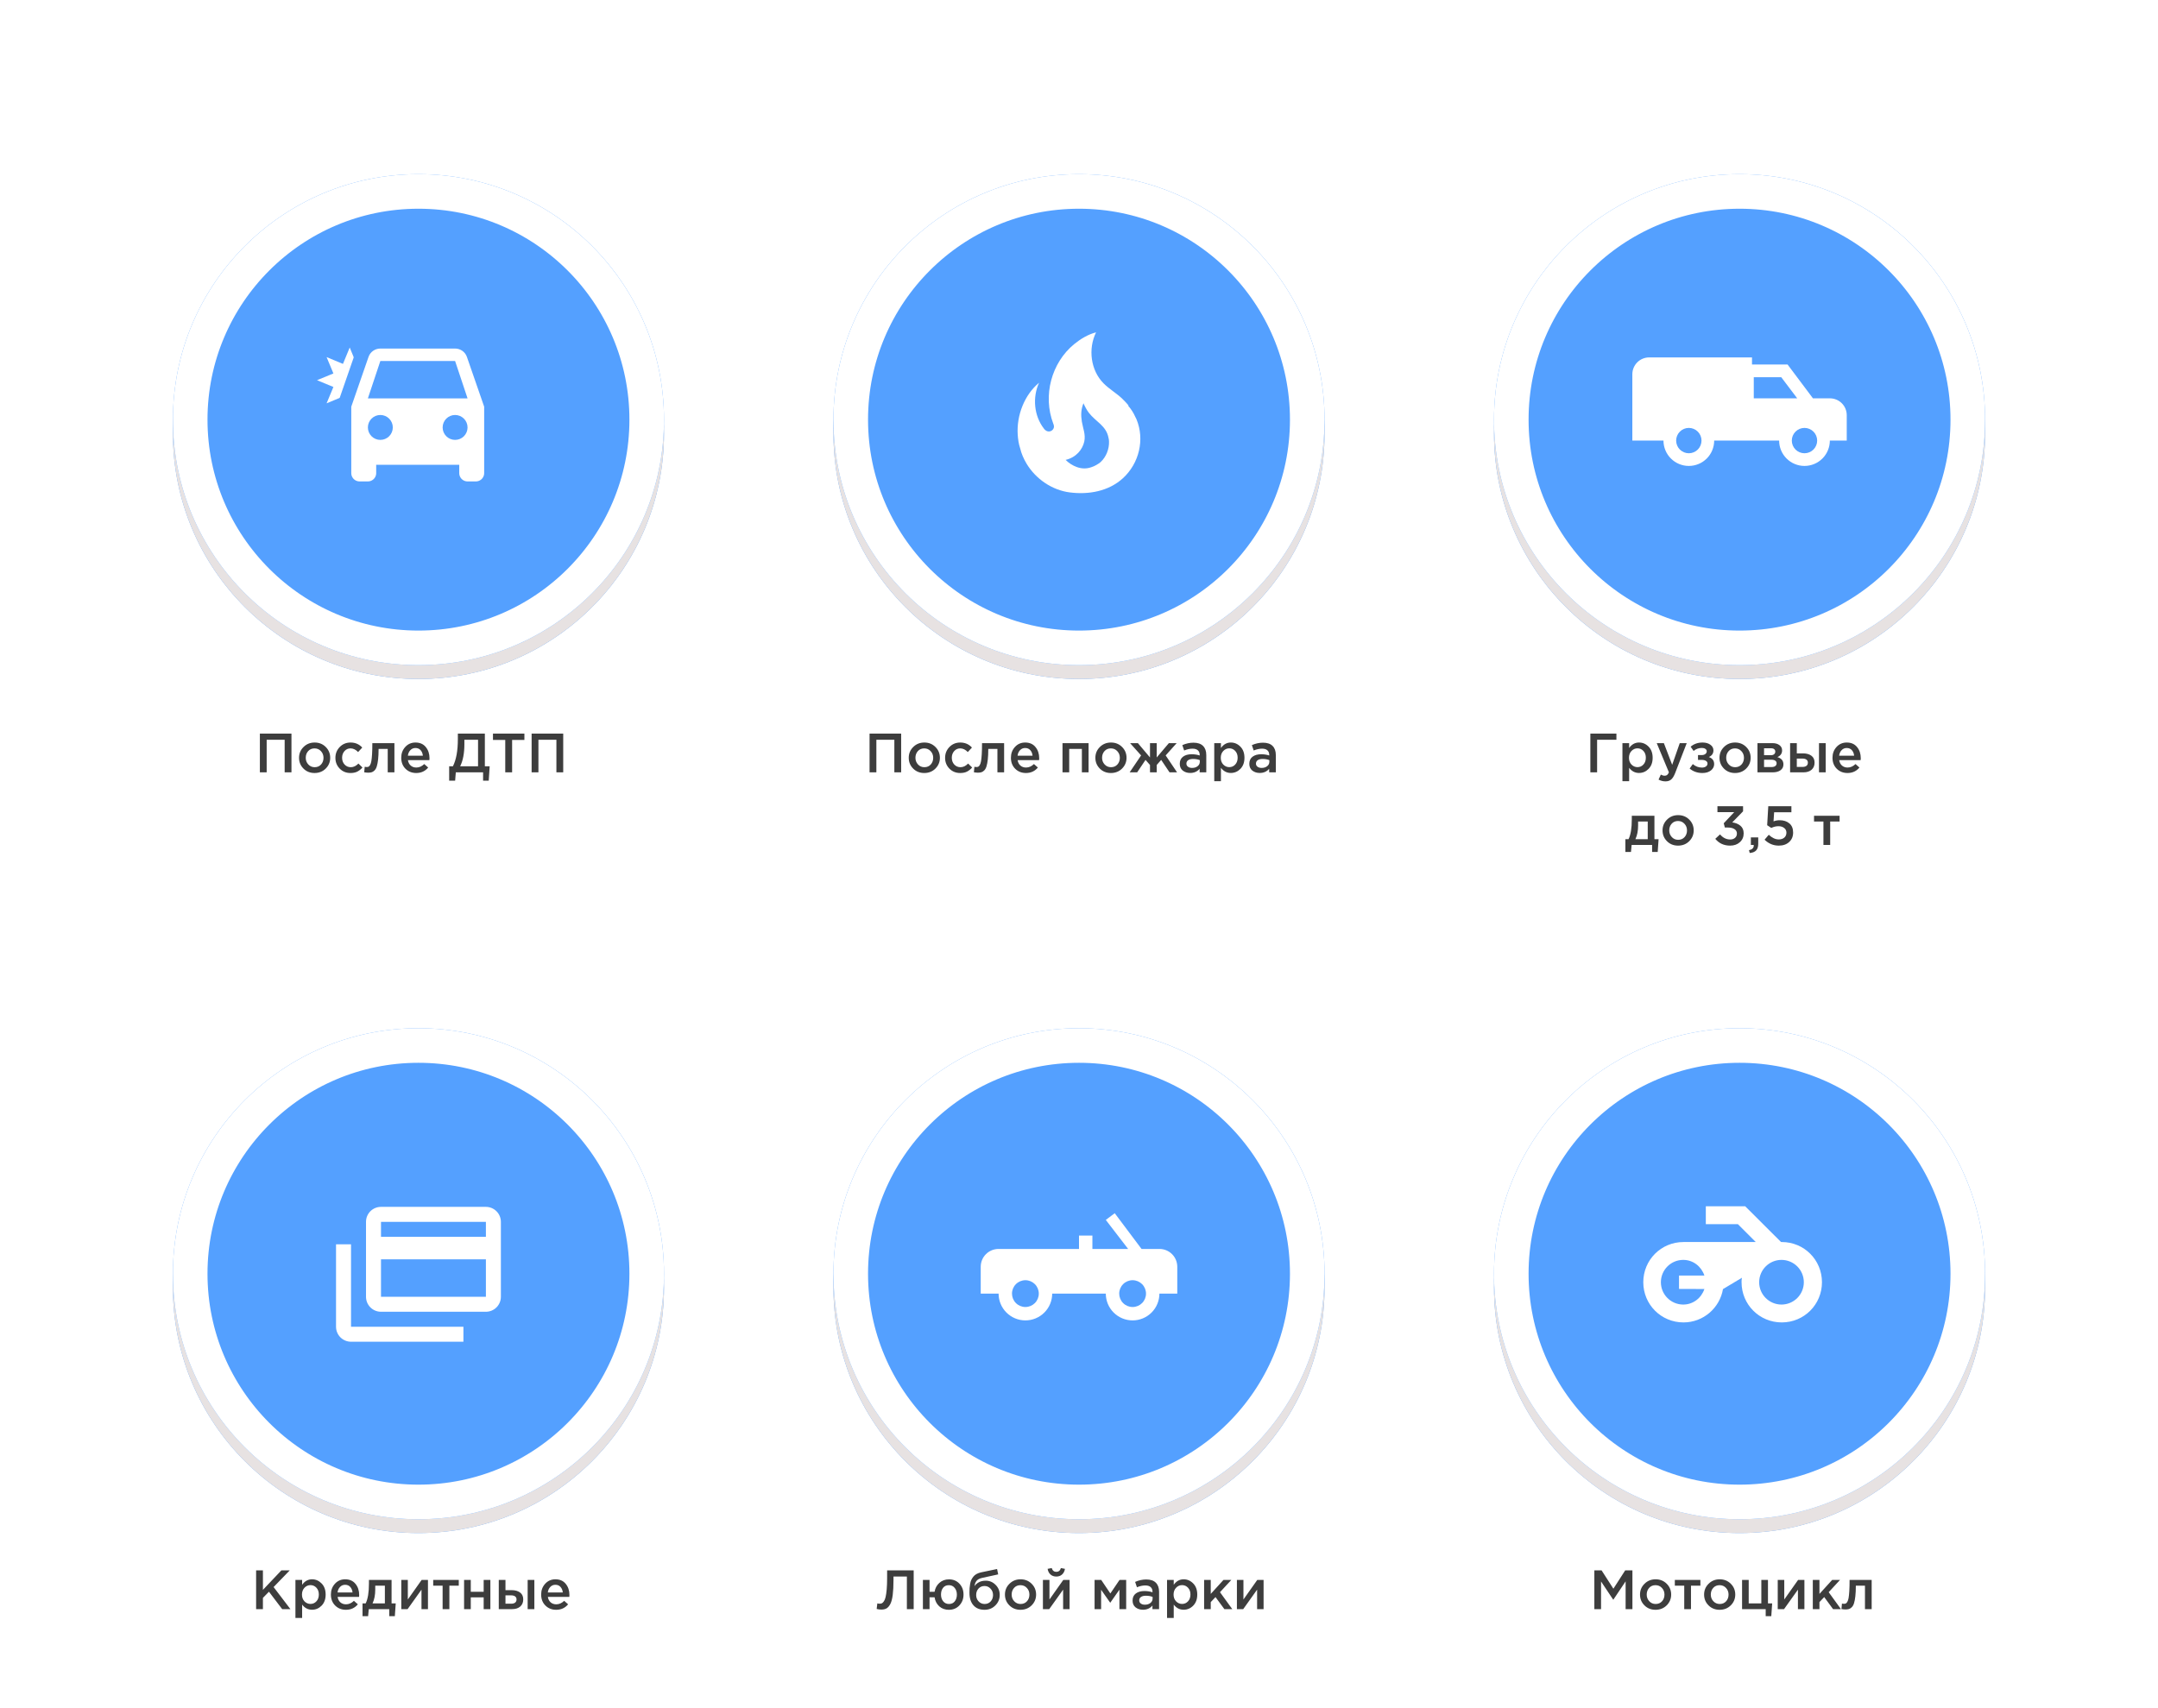 <svg width="624" height="494" viewBox="0 0 624 494" fill="none" xmlns="http://www.w3.org/2000/svg">
<path d="M75.143 223.364V212.164H84.279V223.364H82.311V213.94H77.111V223.364H75.143ZM90.951 223.556C89.671 223.556 88.604 223.13 87.751 222.276C86.897 221.423 86.471 220.383 86.471 219.156C86.471 217.93 86.903 216.89 87.767 216.036C88.631 215.172 89.703 214.74 90.983 214.74C92.263 214.74 93.329 215.167 94.183 216.02C95.047 216.874 95.479 217.919 95.479 219.156C95.479 220.372 95.047 221.412 94.183 222.276C93.319 223.13 92.241 223.556 90.951 223.556ZM90.983 221.876C91.751 221.876 92.369 221.615 92.839 221.092C93.308 220.57 93.543 219.924 93.543 219.156C93.543 218.399 93.297 217.759 92.807 217.236C92.316 216.703 91.697 216.436 90.951 216.436C90.193 216.436 89.58 216.698 89.111 217.22C88.641 217.743 88.407 218.388 88.407 219.156C88.407 219.903 88.652 220.543 89.143 221.076C89.633 221.61 90.247 221.876 90.983 221.876ZM101.354 223.556C100.106 223.556 99.066 223.135 98.234 222.292C97.402 221.439 96.986 220.404 96.986 219.188V219.156C96.986 217.94 97.402 216.9 98.234 216.036C99.077 215.172 100.122 214.74 101.37 214.74C102.736 214.74 103.861 215.226 104.746 216.196L103.546 217.492C102.874 216.788 102.144 216.436 101.354 216.436C100.661 216.436 100.08 216.698 99.61 217.22C99.152 217.743 98.922 218.378 98.922 219.124V219.156C98.922 219.924 99.157 220.57 99.626 221.092C100.106 221.615 100.714 221.876 101.45 221.876C102.229 221.876 102.96 221.524 103.642 220.82L104.81 221.972C104.352 222.484 103.85 222.879 103.306 223.156C102.773 223.423 102.122 223.556 101.354 223.556ZM106.449 223.46C106.14 223.46 105.761 223.423 105.313 223.348L105.457 221.764C105.628 221.807 105.814 221.828 106.017 221.828C106.241 221.828 106.422 221.796 106.561 221.732C106.71 221.668 106.86 221.508 107.009 221.252C107.169 220.986 107.292 220.612 107.377 220.132C107.462 219.652 107.532 218.98 107.585 218.116C107.638 217.242 107.665 216.175 107.665 214.916H114.049V223.364H112.113V216.58H109.473C109.473 217.786 109.425 218.81 109.329 219.652C109.233 220.495 109.105 221.162 108.945 221.652C108.796 222.143 108.582 222.527 108.305 222.804C108.038 223.071 107.766 223.247 107.489 223.332C107.212 223.418 106.865 223.46 106.449 223.46ZM120.354 223.556C119.116 223.556 118.082 223.146 117.25 222.324C116.428 221.503 116.018 220.442 116.018 219.14C116.018 217.914 116.407 216.874 117.186 216.02C117.964 215.167 118.951 214.74 120.146 214.74C121.426 214.74 122.418 215.178 123.122 216.052C123.836 216.916 124.194 217.994 124.194 219.284C124.194 219.519 124.183 219.7 124.162 219.828H117.954C118.06 220.5 118.332 221.028 118.77 221.412C119.207 221.786 119.746 221.972 120.386 221.972C121.218 221.972 121.98 221.636 122.674 220.964L123.81 221.972C122.935 223.028 121.783 223.556 120.354 223.556ZM117.938 218.548H122.274C122.21 217.898 121.991 217.364 121.618 216.948C121.244 216.532 120.748 216.324 120.13 216.324C119.543 216.324 119.052 216.532 118.658 216.948C118.263 217.354 118.023 217.887 117.938 218.548ZM129.879 225.764V221.604H130.967C131.916 219.727 132.391 217.108 132.391 213.748V212.164H140.199V221.604H141.591L141.319 225.764H139.687V223.364H131.799L131.607 225.764H129.879ZM133.063 221.604H138.231V213.94H134.279V215.22C134.279 217.834 133.873 219.962 133.063 221.604ZM146.098 223.364V213.988H142.546V212.164H151.634V213.988H148.082V223.364H146.098ZM153.721 223.364V212.164H162.857V223.364H160.889V213.94H155.689V223.364H153.721Z" fill="#3D3D3D"/>
<path d="M251.44 223.364V212.164H260.576V223.364H258.608V213.94H253.408V223.364H251.44ZM267.248 223.556C265.968 223.556 264.901 223.13 264.048 222.276C263.194 221.423 262.768 220.383 262.768 219.156C262.768 217.93 263.2 216.89 264.064 216.036C264.928 215.172 266 214.74 267.28 214.74C268.56 214.74 269.626 215.167 270.48 216.02C271.344 216.874 271.776 217.919 271.776 219.156C271.776 220.372 271.344 221.412 270.48 222.276C269.616 223.13 268.538 223.556 267.248 223.556ZM267.28 221.876C268.048 221.876 268.666 221.615 269.136 221.092C269.605 220.57 269.84 219.924 269.84 219.156C269.84 218.399 269.594 217.759 269.104 217.236C268.613 216.703 267.994 216.436 267.248 216.436C266.49 216.436 265.877 216.698 265.408 217.22C264.938 217.743 264.704 218.388 264.704 219.156C264.704 219.903 264.949 220.543 265.44 221.076C265.93 221.61 266.544 221.876 267.28 221.876ZM277.651 223.556C276.403 223.556 275.363 223.135 274.531 222.292C273.699 221.439 273.283 220.404 273.283 219.188V219.156C273.283 217.94 273.699 216.9 274.531 216.036C275.374 215.172 276.419 214.74 277.667 214.74C279.033 214.74 280.158 215.226 281.043 216.196L279.843 217.492C279.171 216.788 278.441 216.436 277.651 216.436C276.958 216.436 276.377 216.698 275.907 217.22C275.449 217.743 275.219 218.378 275.219 219.124V219.156C275.219 219.924 275.454 220.57 275.923 221.092C276.403 221.615 277.011 221.876 277.747 221.876C278.526 221.876 279.257 221.524 279.939 220.82L281.107 221.972C280.649 222.484 280.147 222.879 279.603 223.156C279.07 223.423 278.419 223.556 277.651 223.556ZM282.746 223.46C282.436 223.46 282.058 223.423 281.61 223.348L281.754 221.764C281.924 221.807 282.111 221.828 282.314 221.828C282.538 221.828 282.719 221.796 282.858 221.732C283.007 221.668 283.156 221.508 283.306 221.252C283.466 220.986 283.588 220.612 283.674 220.132C283.759 219.652 283.828 218.98 283.882 218.116C283.935 217.242 283.962 216.175 283.962 214.916H290.346V223.364H288.41V216.58H285.77C285.77 217.786 285.722 218.81 285.626 219.652C285.53 220.495 285.402 221.162 285.242 221.652C285.092 222.143 284.879 222.527 284.602 222.804C284.335 223.071 284.063 223.247 283.786 223.332C283.508 223.418 283.162 223.46 282.746 223.46ZM296.651 223.556C295.413 223.556 294.379 223.146 293.547 222.324C292.725 221.503 292.315 220.442 292.315 219.14C292.315 217.914 292.704 216.874 293.483 216.02C294.261 215.167 295.248 214.74 296.443 214.74C297.723 214.74 298.715 215.178 299.419 216.052C300.133 216.916 300.491 217.994 300.491 219.284C300.491 219.519 300.48 219.7 300.459 219.828H294.251C294.357 220.5 294.629 221.028 295.067 221.412C295.504 221.786 296.043 221.972 296.683 221.972C297.515 221.972 298.277 221.636 298.971 220.964L300.107 221.972C299.232 223.028 298.08 223.556 296.651 223.556ZM294.235 218.548H298.571C298.507 217.898 298.288 217.364 297.915 216.948C297.541 216.532 297.045 216.324 296.427 216.324C295.84 216.324 295.349 216.532 294.955 216.948C294.56 217.354 294.32 217.887 294.235 218.548ZM307.232 223.364V214.916H314.768V223.364H312.832V216.58H309.168V223.364H307.232ZM321.216 223.556C319.936 223.556 318.87 223.13 318.016 222.276C317.163 221.423 316.736 220.383 316.736 219.156C316.736 217.93 317.168 216.89 318.032 216.036C318.896 215.172 319.968 214.74 321.248 214.74C322.528 214.74 323.595 215.167 324.448 216.02C325.312 216.874 325.744 217.919 325.744 219.156C325.744 220.372 325.312 221.412 324.448 222.276C323.584 223.13 322.507 223.556 321.216 223.556ZM321.248 221.876C322.016 221.876 322.635 221.615 323.104 221.092C323.574 220.57 323.808 219.924 323.808 219.156C323.808 218.399 323.563 217.759 323.072 217.236C322.582 216.703 321.963 216.436 321.216 216.436C320.459 216.436 319.846 216.698 319.376 217.22C318.907 217.743 318.672 218.388 318.672 219.156C318.672 219.903 318.918 220.543 319.408 221.076C319.899 221.61 320.512 221.876 321.248 221.876ZM326.644 223.364L329.956 218.468L326.772 214.916H329.028L332.532 219.06V214.916H334.468V219.06L337.988 214.916H340.244L337.06 218.468L340.356 223.364H338.18L335.764 219.764L334.468 221.236V223.364H332.532V221.236L331.236 219.764L328.82 223.364H326.644ZM348.804 223.364H346.884V222.324C346.201 223.135 345.289 223.54 344.148 223.54C343.305 223.54 342.591 223.311 342.004 222.852C341.428 222.383 341.14 221.732 341.14 220.9C341.14 219.994 341.455 219.306 342.084 218.836C342.713 218.367 343.54 218.132 344.564 218.132C345.385 218.132 346.164 218.25 346.9 218.484V218.324C346.9 217.738 346.719 217.29 346.356 216.98C346.004 216.671 345.492 216.516 344.82 216.516C344.052 216.516 343.247 216.692 342.404 217.044L341.876 215.492C342.921 215.023 343.993 214.788 345.092 214.788C346.319 214.788 347.241 215.098 347.86 215.716C348.489 216.335 348.804 217.215 348.804 218.356V223.364ZM346.932 220.308V219.828C346.356 219.604 345.711 219.492 344.996 219.492C344.388 219.492 343.913 219.61 343.572 219.844C343.231 220.079 343.06 220.41 343.06 220.836C343.06 221.22 343.215 221.524 343.524 221.748C343.833 221.972 344.223 222.084 344.692 222.084C345.343 222.084 345.876 221.919 346.292 221.588C346.719 221.258 346.932 220.831 346.932 220.308ZM351.107 225.924V214.916H353.043V216.324C353.789 215.268 354.744 214.74 355.907 214.74C356.973 214.74 357.896 215.14 358.675 215.94C359.453 216.73 359.843 217.802 359.843 219.156C359.843 220.49 359.453 221.556 358.675 222.356C357.896 223.146 356.973 223.54 355.907 223.54C354.744 223.54 353.789 223.044 353.043 222.052V225.924H351.107ZM355.459 221.86C356.141 221.86 356.712 221.61 357.171 221.108C357.64 220.607 357.875 219.946 357.875 219.124C357.875 218.324 357.64 217.674 357.171 217.172C356.701 216.671 356.131 216.42 355.459 216.42C354.787 216.42 354.205 216.676 353.715 217.188C353.235 217.7 352.995 218.356 352.995 219.156C352.995 219.946 353.235 220.596 353.715 221.108C354.205 221.61 354.787 221.86 355.459 221.86ZM368.913 223.364H366.993V222.324C366.311 223.135 365.399 223.54 364.257 223.54C363.415 223.54 362.7 223.311 362.113 222.852C361.537 222.383 361.249 221.732 361.249 220.9C361.249 219.994 361.564 219.306 362.193 218.836C362.823 218.367 363.649 218.132 364.673 218.132C365.495 218.132 366.273 218.25 367.009 218.484V218.324C367.009 217.738 366.828 217.29 366.465 216.98C366.113 216.671 365.601 216.516 364.929 216.516C364.161 216.516 363.356 216.692 362.513 217.044L361.985 215.492C363.031 215.023 364.103 214.788 365.201 214.788C366.428 214.788 367.351 215.098 367.969 215.716C368.599 216.335 368.913 217.215 368.913 218.356V223.364ZM367.041 220.308V219.828C366.465 219.604 365.82 219.492 365.105 219.492C364.497 219.492 364.023 219.61 363.681 219.844C363.34 220.079 363.169 220.41 363.169 220.836C363.169 221.22 363.324 221.524 363.633 221.748C363.943 221.972 364.332 222.084 364.801 222.084C365.452 222.084 365.985 221.919 366.401 221.588C366.828 221.258 367.041 220.831 367.041 220.308Z" fill="#3D3D3D"/>
<path d="M459.862 223.364V212.164H467.398V213.94H461.814V223.364H459.862ZM469.138 225.924V214.916H471.074V216.324C471.821 215.268 472.775 214.74 473.938 214.74C475.005 214.74 475.927 215.14 476.706 215.94C477.485 216.73 477.874 217.802 477.874 219.156C477.874 220.49 477.485 221.556 476.706 222.356C475.927 223.146 475.005 223.54 473.938 223.54C472.775 223.54 471.821 223.044 471.074 222.052V225.924H469.138ZM473.49 221.86C474.173 221.86 474.743 221.61 475.202 221.108C475.671 220.607 475.906 219.946 475.906 219.124C475.906 218.324 475.671 217.674 475.202 217.172C474.733 216.671 474.162 216.42 473.49 216.42C472.818 216.42 472.237 216.676 471.746 217.188C471.266 217.7 471.026 218.356 471.026 219.156C471.026 219.946 471.266 220.596 471.746 221.108C472.237 221.61 472.818 221.86 473.49 221.86ZM481.585 225.972C480.881 225.972 480.214 225.802 479.585 225.46L480.241 224.02C480.635 224.234 481.014 224.34 481.377 224.34C481.654 224.34 481.883 224.266 482.065 224.116C482.246 223.978 482.417 223.727 482.577 223.364L479.057 214.916H481.121L483.521 221.188L485.713 214.916H487.729L484.369 223.604C484.027 224.468 483.649 225.076 483.233 225.428C482.817 225.791 482.267 225.972 481.585 225.972ZM492.268 223.556C490.817 223.556 489.585 223.124 488.572 222.26L489.484 220.98C490.273 221.652 491.159 221.988 492.14 221.988C492.588 221.988 492.967 221.882 493.276 221.668C493.585 221.444 493.74 221.162 493.74 220.82C493.74 220.5 493.591 220.244 493.292 220.052C492.993 219.86 492.572 219.764 492.028 219.764H490.988V218.372H492.028C492.476 218.372 492.833 218.271 493.1 218.068C493.377 217.855 493.516 217.588 493.516 217.268C493.516 216.98 493.383 216.751 493.116 216.58C492.86 216.399 492.529 216.308 492.124 216.308C491.185 216.308 490.385 216.596 489.724 217.172L488.86 215.956C489.788 215.146 490.935 214.74 492.3 214.74C493.228 214.74 493.985 214.954 494.572 215.38C495.159 215.807 495.452 216.351 495.452 217.012C495.452 217.908 495.009 218.548 494.124 218.932C495.148 219.295 495.66 219.978 495.66 220.98C495.66 221.706 495.345 222.319 494.716 222.82C494.087 223.311 493.271 223.556 492.268 223.556ZM501.685 223.556C500.405 223.556 499.338 223.13 498.485 222.276C497.632 221.423 497.205 220.383 497.205 219.156C497.205 217.93 497.637 216.89 498.501 216.036C499.365 215.172 500.437 214.74 501.717 214.74C502.997 214.74 504.064 215.167 504.917 216.02C505.781 216.874 506.213 217.919 506.213 219.156C506.213 220.372 505.781 221.412 504.917 222.276C504.053 223.13 502.976 223.556 501.685 223.556ZM501.717 221.876C502.485 221.876 503.104 221.615 503.573 221.092C504.042 220.57 504.277 219.924 504.277 219.156C504.277 218.399 504.032 217.759 503.541 217.236C503.05 216.703 502.432 216.436 501.685 216.436C500.928 216.436 500.314 216.698 499.845 217.22C499.376 217.743 499.141 218.388 499.141 219.156C499.141 219.903 499.386 220.543 499.877 221.076C500.368 221.61 500.981 221.876 501.717 221.876ZM508.185 223.364V214.916H512.521C513.363 214.916 514.035 215.108 514.537 215.492C515.049 215.866 515.305 216.378 515.305 217.028C515.305 217.914 514.851 218.559 513.945 218.964C515.107 219.295 515.689 219.999 515.689 221.076C515.689 221.791 515.406 222.351 514.841 222.756C514.286 223.162 513.529 223.364 512.569 223.364H508.185ZM510.089 221.828H512.281C512.739 221.828 513.091 221.732 513.337 221.54C513.593 221.338 513.721 221.071 513.721 220.74C513.721 220.42 513.587 220.17 513.321 219.988C513.065 219.807 512.686 219.716 512.185 219.716H510.089V221.828ZM510.089 218.404H512.073C512.467 218.404 512.777 218.308 513.001 218.116C513.225 217.924 513.337 217.674 513.337 217.364C513.337 217.076 513.235 216.847 513.033 216.676C512.83 216.495 512.521 216.404 512.105 216.404H510.089V218.404ZM517.622 223.364V214.916H519.558V217.876H521.334C522.337 217.876 523.148 218.1 523.766 218.548C524.385 218.996 524.694 219.663 524.694 220.548C524.694 221.423 524.406 222.111 523.83 222.612C523.254 223.114 522.47 223.364 521.478 223.364H517.622ZM519.558 221.796H521.222C521.713 221.796 522.092 221.69 522.358 221.476C522.625 221.263 522.758 220.954 522.758 220.548C522.758 220.175 522.62 219.887 522.342 219.684C522.076 219.482 521.692 219.38 521.19 219.38H519.558V221.796ZM525.974 223.364V214.916H527.91V223.364H525.974ZM534.213 223.556C532.976 223.556 531.941 223.146 531.109 222.324C530.288 221.503 529.877 220.442 529.877 219.14C529.877 217.914 530.266 216.874 531.045 216.02C531.824 215.167 532.81 214.74 534.005 214.74C535.285 214.74 536.277 215.178 536.981 216.052C537.696 216.916 538.053 217.994 538.053 219.284C538.053 219.519 538.042 219.7 538.021 219.828H531.813C531.92 220.5 532.192 221.028 532.629 221.412C533.066 221.786 533.605 221.972 534.245 221.972C535.077 221.972 535.84 221.636 536.533 220.964L537.669 221.972C536.794 223.028 535.642 223.556 534.213 223.556ZM531.797 218.548H536.133C536.069 217.898 535.85 217.364 535.477 216.948C535.104 216.532 534.608 216.324 533.989 216.324C533.402 216.324 532.912 216.532 532.517 216.948C532.122 217.354 531.882 217.887 531.797 218.548ZM469.99 246.396V242.7H470.902C471.531 241.442 471.846 239.527 471.846 236.956V235.916H478.39V242.7H479.59L479.334 246.396H477.718V244.364H471.798L471.606 246.396H469.99ZM472.886 242.7H476.454V237.58H473.67V238.7C473.67 240.268 473.409 241.602 472.886 242.7ZM485.216 244.556C483.936 244.556 482.87 244.13 482.016 243.276C481.163 242.423 480.736 241.383 480.736 240.156C480.736 238.93 481.168 237.89 482.032 237.036C482.896 236.172 483.968 235.74 485.248 235.74C486.528 235.74 487.595 236.167 488.448 237.02C489.312 237.874 489.744 238.919 489.744 240.156C489.744 241.372 489.312 242.412 488.448 243.276C487.584 244.13 486.507 244.556 485.216 244.556ZM485.248 242.876C486.016 242.876 486.635 242.615 487.104 242.092C487.574 241.57 487.808 240.924 487.808 240.156C487.808 239.399 487.563 238.759 487.072 238.236C486.582 237.703 485.963 237.436 485.216 237.436C484.459 237.436 483.846 237.698 483.376 238.22C482.907 238.743 482.672 239.388 482.672 240.156C482.672 240.903 482.918 241.543 483.408 242.076C483.899 242.61 484.512 242.876 485.248 242.876ZM500.273 244.556C498.492 244.556 497.062 243.9 495.985 242.588L497.361 241.308C498.193 242.29 499.174 242.78 500.305 242.78C500.87 242.78 501.334 242.626 501.697 242.316C502.06 241.996 502.241 241.575 502.241 241.052C502.241 240.508 502.006 240.087 501.537 239.788C501.078 239.479 500.454 239.324 499.665 239.324H498.753L498.433 238.092L501.457 234.876H496.609V233.164H504.017V234.636L500.897 237.836C501.878 237.975 502.673 238.306 503.281 238.828C503.889 239.34 504.193 240.071 504.193 241.02C504.193 242.055 503.825 242.903 503.089 243.564C502.364 244.226 501.425 244.556 500.273 244.556ZM505.94 246.684L505.732 245.868C506.649 245.687 507.108 245.244 507.108 244.54C507.108 244.519 507.102 244.487 507.092 244.444C507.092 244.412 507.092 244.386 507.092 244.364H506.276V242.172H508.404V244.028C508.404 244.892 508.201 245.532 507.796 245.948C507.39 246.375 506.772 246.62 505.94 246.684ZM514.348 244.556C512.78 244.556 511.41 243.986 510.236 242.844L511.452 241.42C512.412 242.316 513.372 242.764 514.332 242.764C515.004 242.764 515.543 242.588 515.948 242.236C516.354 241.874 516.556 241.394 516.556 240.796C516.556 240.231 516.338 239.783 515.9 239.452C515.474 239.111 514.919 238.94 514.236 238.94C513.564 238.94 512.876 239.106 512.172 239.436L510.988 238.652L511.308 233.164H517.996V234.908H513.004L512.828 237.532C513.415 237.319 514.007 237.212 514.604 237.212C515.746 237.212 516.679 237.516 517.404 238.124C518.13 238.732 518.492 239.612 518.492 240.764C518.492 241.906 518.108 242.823 517.34 243.516C516.583 244.21 515.586 244.556 514.348 244.556ZM527.258 244.364V237.58H524.538V235.916H531.93V237.58H529.21V244.364H527.258Z" fill="#3D3D3D"/>
<path d="M74.057 465.364V454.164H76.025V459.796L81.353 454.164H83.769L79.113 458.98L83.977 465.364H81.593L77.769 460.324L76.025 462.116V465.364H74.057ZM85.427 467.924V456.916H87.363V458.324C88.11 457.268 89.064 456.74 90.227 456.74C91.294 456.74 92.216 457.14 92.995 457.94C93.774 458.73 94.163 459.802 94.163 461.156C94.163 462.49 93.774 463.556 92.995 464.356C92.216 465.146 91.294 465.54 90.227 465.54C89.064 465.54 88.11 465.044 87.363 464.052V467.924H85.427ZM89.779 463.86C90.462 463.86 91.032 463.61 91.491 463.108C91.96 462.607 92.195 461.946 92.195 461.124C92.195 460.324 91.96 459.674 91.491 459.172C91.022 458.671 90.451 458.42 89.779 458.42C89.107 458.42 88.526 458.676 88.035 459.188C87.555 459.7 87.315 460.356 87.315 461.156C87.315 461.946 87.555 462.596 88.035 463.108C88.526 463.61 89.107 463.86 89.779 463.86ZM100.018 465.556C98.78 465.556 97.746 465.146 96.914 464.324C96.092 463.503 95.682 462.442 95.682 461.14C95.682 459.914 96.071 458.874 96.85 458.02C97.628 457.167 98.615 456.74 99.81 456.74C101.09 456.74 102.082 457.178 102.786 458.052C103.5 458.916 103.858 459.994 103.858 461.284C103.858 461.519 103.847 461.7 103.826 461.828H97.618C97.724 462.5 97.996 463.028 98.434 463.412C98.871 463.786 99.41 463.972 100.05 463.972C100.882 463.972 101.644 463.636 102.338 462.964L103.474 463.972C102.599 465.028 101.447 465.556 100.018 465.556ZM97.602 460.548H101.938C101.874 459.898 101.655 459.364 101.282 458.948C100.908 458.532 100.412 458.324 99.794 458.324C99.207 458.324 98.716 458.532 98.322 458.948C97.927 459.354 97.687 459.887 97.602 460.548ZM104.826 467.396V463.7H105.738C106.367 462.442 106.682 460.527 106.682 457.956V456.916H113.226V463.7H114.426L114.17 467.396H112.554V465.364H106.634L106.442 467.396H104.826ZM107.722 463.7H111.29V458.58H108.506V459.7C108.506 461.268 108.245 462.602 107.722 463.7ZM116.036 465.364V456.916H117.924V462.58C119.695 460.063 121.028 458.175 121.924 456.916H123.748V465.364H121.876V459.732L117.86 465.364H116.036ZM127.985 465.364V458.58H125.265V456.916H132.657V458.58H129.937V465.364H127.985ZM134.193 465.364V456.916H136.129V460.34H139.857V456.916H141.793V465.364H139.857V461.956H136.129V465.364H134.193ZM144.224 465.364V456.916H146.16V459.876H147.936C148.938 459.876 149.749 460.1 150.368 460.548C150.986 460.996 151.296 461.663 151.296 462.548C151.296 463.423 151.008 464.111 150.432 464.612C149.856 465.114 149.072 465.364 148.08 465.364H144.224ZM146.16 463.796H147.824C148.314 463.796 148.693 463.69 148.96 463.476C149.226 463.263 149.36 462.954 149.36 462.548C149.36 462.175 149.221 461.887 148.944 461.684C148.677 461.482 148.293 461.38 147.792 461.38H146.16V463.796ZM152.576 465.364V456.916H154.512V465.364H152.576ZM160.815 465.556C159.577 465.556 158.543 465.146 157.711 464.324C156.889 463.503 156.479 462.442 156.479 461.14C156.479 459.914 156.868 458.874 157.647 458.02C158.425 457.167 159.412 456.74 160.607 456.74C161.887 456.74 162.879 457.178 163.583 458.052C164.297 458.916 164.655 459.994 164.655 461.284C164.655 461.519 164.644 461.7 164.623 461.828H158.415C158.521 462.5 158.793 463.028 159.231 463.412C159.668 463.786 160.207 463.972 160.847 463.972C161.679 463.972 162.441 463.636 163.135 462.964L164.271 463.972C163.396 465.028 162.244 465.556 160.815 465.556ZM158.399 460.548H162.735C162.671 459.898 162.452 459.364 162.079 458.948C161.705 458.532 161.209 458.324 160.591 458.324C160.004 458.324 159.513 458.532 159.119 458.948C158.724 459.354 158.484 459.887 158.399 460.548Z" fill="#3D3D3D"/>
<path d="M254.854 465.492C254.395 465.492 253.942 465.434 253.494 465.316L253.686 463.7C253.878 463.764 254.091 463.796 254.326 463.796C254.582 463.796 254.801 463.759 254.982 463.684C255.174 463.599 255.371 463.407 255.574 463.108C255.787 462.81 255.953 462.404 256.07 461.892C256.198 461.37 256.305 460.644 256.39 459.716C256.475 458.788 256.518 457.674 256.518 456.372V454.164H264.198V465.364H262.23V455.94H258.358V456.948C258.358 458.687 258.283 460.132 258.134 461.284C257.985 462.426 257.75 463.3 257.43 463.908C257.11 464.506 256.747 464.922 256.342 465.156C255.947 465.38 255.451 465.492 254.854 465.492ZM274.368 465.556C273.259 465.556 272.331 465.22 271.584 464.548C270.848 463.866 270.4 462.996 270.24 461.94H268.784V465.364H266.864V456.916H268.784V460.34H270.24C270.411 459.306 270.87 458.452 271.616 457.78C272.374 457.098 273.302 456.756 274.4 456.756C275.648 456.756 276.662 457.178 277.44 458.02C278.219 458.863 278.608 459.908 278.608 461.156C278.608 462.383 278.214 463.423 277.424 464.276C276.635 465.13 275.616 465.556 274.368 465.556ZM274.4 463.876C275.126 463.876 275.686 463.62 276.08 463.108C276.486 462.586 276.688 461.935 276.688 461.156C276.688 460.388 276.475 459.743 276.048 459.22C275.632 458.698 275.072 458.436 274.368 458.436C273.643 458.436 273.083 458.692 272.688 459.204C272.294 459.716 272.096 460.367 272.096 461.156C272.096 461.924 272.304 462.57 272.72 463.092C273.136 463.615 273.696 463.876 274.4 463.876ZM284.711 463.876C285.426 463.876 286.007 463.631 286.455 463.14C286.914 462.639 287.143 462.02 287.143 461.284C287.143 460.559 286.903 459.946 286.423 459.444C285.954 458.932 285.373 458.676 284.679 458.676C283.975 458.676 283.394 458.927 282.935 459.428C282.487 459.93 282.263 460.548 282.263 461.284C282.263 462.01 282.498 462.623 282.967 463.124C283.437 463.626 284.018 463.876 284.711 463.876ZM284.679 465.556C283.314 465.556 282.247 465.124 281.479 464.26C280.711 463.396 280.327 462.186 280.327 460.628C280.327 460.127 280.338 459.69 280.359 459.316C280.391 458.932 280.445 458.522 280.519 458.084C280.594 457.636 280.706 457.247 280.855 456.916C281.015 456.586 281.213 456.271 281.447 455.972C281.693 455.663 282.002 455.407 282.375 455.204C282.759 454.991 283.202 454.831 283.703 454.724L288.311 453.764L288.631 455.316L284.023 456.324C283.255 456.484 282.706 456.772 282.375 457.188C282.045 457.594 281.853 458.106 281.799 458.724C282.055 458.298 282.455 457.93 282.999 457.62C283.554 457.3 284.237 457.14 285.047 457.14C286.146 457.14 287.09 457.54 287.879 458.34C288.679 459.13 289.079 460.1 289.079 461.252C289.079 462.436 288.658 463.45 287.815 464.292C286.983 465.135 285.938 465.556 284.679 465.556ZM295.068 465.556C293.788 465.556 292.721 465.13 291.868 464.276C291.015 463.423 290.588 462.383 290.588 461.156C290.588 459.93 291.02 458.89 291.884 458.036C292.748 457.172 293.82 456.74 295.1 456.74C296.38 456.74 297.447 457.167 298.3 458.02C299.164 458.874 299.596 459.919 299.596 461.156C299.596 462.372 299.164 463.412 298.3 464.276C297.436 465.13 296.359 465.556 295.068 465.556ZM295.1 463.876C295.868 463.876 296.487 463.615 296.956 463.092C297.425 462.57 297.66 461.924 297.66 461.156C297.66 460.399 297.415 459.759 296.924 459.236C296.433 458.703 295.815 458.436 295.068 458.436C294.311 458.436 293.697 458.698 293.228 459.22C292.759 459.743 292.524 460.388 292.524 461.156C292.524 461.903 292.769 462.543 293.26 463.076C293.751 463.61 294.364 463.876 295.1 463.876ZM307.104 455.348C306.666 455.743 306.112 455.94 305.44 455.94C304.768 455.94 304.208 455.743 303.76 455.348C303.312 454.943 303.034 454.399 302.928 453.716L304.112 453.492C304.336 454.218 304.778 454.58 305.44 454.58C306.101 454.58 306.544 454.218 306.768 453.492L307.936 453.716C307.829 454.399 307.552 454.943 307.104 455.348ZM301.568 465.364V456.916H303.456V462.58C305.226 460.063 306.56 458.175 307.456 456.916H309.28V465.364H307.408V459.732L303.392 465.364H301.568ZM316.505 465.364V456.916H318.425L321.065 460.836L323.721 456.916H325.641V465.364H323.689V459.732L321.033 463.524L318.393 459.764V465.364H316.505ZM335.156 465.364H333.236V464.324C332.553 465.135 331.641 465.54 330.5 465.54C329.657 465.54 328.942 465.311 328.356 464.852C327.78 464.383 327.492 463.732 327.492 462.9C327.492 461.994 327.806 461.306 328.436 460.836C329.065 460.367 329.892 460.132 330.916 460.132C331.737 460.132 332.516 460.25 333.252 460.484V460.324C333.252 459.738 333.07 459.29 332.708 458.98C332.356 458.671 331.844 458.516 331.172 458.516C330.404 458.516 329.598 458.692 328.756 459.044L328.228 457.492C329.273 457.023 330.345 456.788 331.444 456.788C332.67 456.788 333.593 457.098 334.212 457.716C334.841 458.335 335.156 459.215 335.156 460.356V465.364ZM333.284 462.308V461.828C332.708 461.604 332.062 461.492 331.348 461.492C330.74 461.492 330.265 461.61 329.924 461.844C329.582 462.079 329.412 462.41 329.412 462.836C329.412 463.22 329.566 463.524 329.876 463.748C330.185 463.972 330.574 464.084 331.044 464.084C331.694 464.084 332.228 463.919 332.644 463.588C333.07 463.258 333.284 462.831 333.284 462.308ZM337.458 467.924V456.916H339.394V458.324C340.141 457.268 341.096 456.74 342.258 456.74C343.325 456.74 344.248 457.14 345.026 457.94C345.805 458.73 346.194 459.802 346.194 461.156C346.194 462.49 345.805 463.556 345.026 464.356C344.248 465.146 343.325 465.54 342.258 465.54C341.096 465.54 340.141 465.044 339.394 464.052V467.924H337.458ZM341.81 463.86C342.493 463.86 343.064 463.61 343.522 463.108C343.992 462.607 344.226 461.946 344.226 461.124C344.226 460.324 343.992 459.674 343.522 459.172C343.053 458.671 342.482 458.42 341.81 458.42C341.138 458.42 340.557 458.676 340.066 459.188C339.586 459.7 339.346 460.356 339.346 461.156C339.346 461.946 339.586 462.596 340.066 463.108C340.557 463.61 341.138 463.86 341.81 463.86ZM348.177 465.364V456.916H350.097V460.964L353.777 456.916H356.049L352.769 460.468L356.321 465.364H354.033L351.473 461.876L350.097 463.332V465.364H348.177ZM357.661 465.364V456.916H359.549V462.58C361.32 460.063 362.653 458.175 363.549 456.916H365.373V465.364H363.501V459.732L359.485 465.364H357.661Z" fill="#3D3D3D"/>
<path d="M461.018 465.364V454.164H463.114L466.522 459.46L469.93 454.164H472.026V465.364H470.058V457.332L466.522 462.612H466.458L462.954 457.364V465.364H461.018ZM478.701 465.556C477.421 465.556 476.354 465.13 475.501 464.276C474.647 463.423 474.221 462.383 474.221 461.156C474.221 459.93 474.653 458.89 475.517 458.036C476.381 457.172 477.453 456.74 478.733 456.74C480.013 456.74 481.079 457.167 481.933 458.02C482.797 458.874 483.229 459.919 483.229 461.156C483.229 462.372 482.797 463.412 481.933 464.276C481.069 465.13 479.991 465.556 478.701 465.556ZM478.733 463.876C479.501 463.876 480.119 463.615 480.589 463.092C481.058 462.57 481.293 461.924 481.293 461.156C481.293 460.399 481.047 459.759 480.557 459.236C480.066 458.703 479.447 458.436 478.701 458.436C477.943 458.436 477.33 458.698 476.861 459.22C476.391 459.743 476.157 460.388 476.157 461.156C476.157 461.903 476.402 462.543 476.893 463.076C477.383 463.61 477.997 463.876 478.733 463.876ZM487.008 465.364V458.58H484.288V456.916H491.68V458.58H488.96V465.364H487.008ZM497.232 465.556C495.952 465.556 494.885 465.13 494.032 464.276C493.179 463.423 492.752 462.383 492.752 461.156C492.752 459.93 493.184 458.89 494.048 458.036C494.912 457.172 495.984 456.74 497.264 456.74C498.544 456.74 499.611 457.167 500.464 458.02C501.328 458.874 501.76 459.919 501.76 461.156C501.76 462.372 501.328 463.412 500.464 464.276C499.6 465.13 498.523 465.556 497.232 465.556ZM497.264 463.876C498.032 463.876 498.651 463.615 499.12 463.092C499.589 462.57 499.824 461.924 499.824 461.156C499.824 460.399 499.579 459.759 499.088 459.236C498.597 458.703 497.979 458.436 497.232 458.436C496.475 458.436 495.861 458.698 495.392 459.22C494.923 459.743 494.688 460.388 494.688 461.156C494.688 461.903 494.933 462.543 495.424 463.076C495.915 463.61 496.528 463.876 497.264 463.876ZM510.564 467.396V465.364H503.732V456.916H505.652V463.7H509.3V456.916H511.22V463.7H512.436L512.18 467.396H510.564ZM514.044 465.364V456.916H515.932V462.58C517.703 460.063 519.036 458.175 519.932 456.916H521.756V465.364H519.884V459.732L515.868 465.364H514.044ZM524.185 465.364V456.916H526.105V460.964L529.785 456.916H532.057L528.777 460.468L532.329 465.364H530.041L527.481 461.876L526.105 463.332V465.364H524.185ZM533.605 465.46C533.296 465.46 532.917 465.423 532.469 465.348L532.613 463.764C532.784 463.807 532.97 463.828 533.173 463.828C533.397 463.828 533.578 463.796 533.717 463.732C533.866 463.668 534.016 463.508 534.165 463.252C534.325 462.986 534.448 462.612 534.533 462.132C534.618 461.652 534.688 460.98 534.741 460.116C534.794 459.242 534.821 458.175 534.821 456.916H541.205V465.364H539.269V458.58H536.629C536.629 459.786 536.581 460.81 536.485 461.652C536.389 462.495 536.261 463.162 536.101 463.652C535.952 464.143 535.738 464.527 535.461 464.804C535.194 465.071 534.922 465.247 534.645 465.332C534.368 465.418 534.021 465.46 533.605 465.46Z" fill="#3D3D3D"/>
<g filter="url(#filter0_d)">
<circle cx="121" cy="121.364" r="71" fill="#54A0FF"/>
<circle cx="121" cy="121.364" r="66" stroke="#E7E2E2" stroke-width="10"/>
</g>
<g filter="url(#filter1_d)">
<circle cx="121" cy="117.364" r="71" fill="#54A0FF"/>
<circle cx="121" cy="117.364" r="66" stroke="white" stroke-width="10"/>
</g>
<g filter="url(#filter2_d)">
<circle cx="312" cy="121.364" r="71" fill="#54A0FF"/>
<circle cx="312" cy="121.364" r="66" stroke="#E7E2E2" stroke-width="10"/>
</g>
<g filter="url(#filter3_d)">
<circle cx="312" cy="117.364" r="71" fill="#54A0FF"/>
<circle cx="312" cy="117.364" r="66" stroke="white" stroke-width="10"/>
</g>
<g filter="url(#filter4_d)">
<circle cx="503" cy="121.364" r="71" fill="#54A0FF"/>
<circle cx="503" cy="121.364" r="66" stroke="#E7E2E2" stroke-width="10"/>
</g>
<g filter="url(#filter5_d)">
<circle cx="503" cy="117.364" r="71" fill="#54A0FF"/>
<circle cx="503" cy="117.364" r="66" stroke="white" stroke-width="10"/>
</g>
<g filter="url(#filter6_d)">
<circle cx="121" cy="368.364" r="71" fill="#54A0FF"/>
<circle cx="121" cy="368.364" r="66" stroke="#E7E2E2" stroke-width="10"/>
</g>
<g filter="url(#filter7_d)">
<circle cx="121" cy="364.364" r="71" fill="#54A0FF"/>
<circle cx="121" cy="364.364" r="66" stroke="white" stroke-width="10"/>
</g>
<g filter="url(#filter8_d)">
<circle cx="312" cy="368.364" r="71" fill="#54A0FF"/>
<circle cx="312" cy="368.364" r="66" stroke="#E7E2E2" stroke-width="10"/>
</g>
<g filter="url(#filter9_d)">
<circle cx="312" cy="364.364" r="71" fill="#54A0FF"/>
<circle cx="312" cy="364.364" r="66" stroke="white" stroke-width="10"/>
</g>
<g filter="url(#filter10_d)">
<circle cx="503" cy="368.364" r="71" fill="#54A0FF"/>
<circle cx="503" cy="368.364" r="66" stroke="#E7E2E2" stroke-width="10"/>
</g>
<g filter="url(#filter11_d)">
<circle cx="503" cy="364.364" r="71" fill="#54A0FF"/>
<circle cx="503" cy="364.364" r="66" stroke="white" stroke-width="10"/>
</g>
<path d="M101.123 100.501L103.077 105.24L107.81 103.271L105.841 108.003L110.58 109.957L105.841 111.912L107.81 116.644L103.077 114.675L101.123 119.414L99.169 114.675L94.436 116.644L96.405 111.912L91.666 109.957L96.405 108.003L94.436 103.271L99.169 105.24L101.123 100.501Z" fill="white"/>
<path d="M110.778 136.826V136.424H130.795V136.826C130.795 137.993 131.259 139.113 132.084 139.938C132.909 140.764 134.029 141.228 135.196 141.228H137.598C138.765 141.228 139.885 140.764 140.711 139.938C141.536 139.113 142 137.993 142 136.826V117.613V117.276L141.889 116.958L136.894 102.548L136.892 102.542C136.103 100.287 133.968 98.801 131.594 98.801H109.979C107.605 98.801 105.47 100.287 104.681 102.542L104.681 102.542L104.679 102.548L99.684 116.958L99.573 117.276V117.613V136.826C99.573 137.993 100.037 139.113 100.862 139.938C101.688 140.764 102.808 141.228 103.975 141.228H106.377C107.544 141.228 108.664 140.764 109.489 139.938C110.314 139.113 110.778 137.993 110.778 136.826ZM130.152 106.404L132.422 113.211H109.151L111.421 106.404H130.152ZM131.594 125.219C131.169 125.219 130.761 125.051 130.461 124.75C130.16 124.449 129.991 124.042 129.991 123.617C129.991 123.192 130.16 122.784 130.461 122.484C130.761 122.183 131.169 122.014 131.594 122.014C132.019 122.014 132.427 122.183 132.727 122.484C133.028 122.784 133.196 123.192 133.196 123.617C133.196 124.042 133.028 124.449 132.727 124.75C132.427 125.051 132.019 125.219 131.594 125.219ZM109.979 125.219C109.554 125.219 109.146 125.051 108.846 124.75C108.545 124.449 108.377 124.042 108.377 123.617C108.377 123.192 108.545 122.784 108.846 122.484C109.146 122.183 109.554 122.014 109.979 122.014C110.404 122.014 110.812 122.183 111.112 122.484C111.413 122.784 111.582 123.192 111.582 123.617C111.582 124.042 111.413 124.449 111.112 124.75C110.812 125.051 110.404 125.219 109.979 125.219Z" fill="white" stroke="#54A0FF" stroke-width="4"/>
<path d="M140.5 357.698V353.364H110.167V357.698H140.5ZM140.5 375.031V364.198H110.167V375.031H140.5ZM140.5 349.031C141.649 349.031 142.751 349.487 143.564 350.3C144.377 351.113 144.833 352.215 144.833 353.364V375.031C144.833 376.18 144.377 377.282 143.564 378.095C142.751 378.908 141.649 379.364 140.5 379.364H110.167C107.762 379.364 105.833 377.414 105.833 375.031V353.364C105.833 350.959 107.762 349.031 110.167 349.031H140.5ZM101.5 383.698H134V388.031H101.5C100.351 388.031 99.248 387.574 98.436 386.762C97.623 385.949 97.166 384.847 97.166 383.698V359.864H101.5V383.698Z" fill="white"/>
<path d="M322.333 350.864L319.75 352.802L326.208 361.198H315.875V357.323H312V361.198H288.75C285.882 361.198 283.583 363.497 283.583 366.364V374.114H288.75C288.75 376.17 289.566 378.141 291.02 379.594C292.473 381.048 294.444 381.864 296.5 381.864C298.555 381.864 300.527 381.048 301.98 379.594C303.433 378.141 304.25 376.17 304.25 374.114H319.75C319.75 376.17 320.566 378.141 322.02 379.594C323.473 381.048 325.444 381.864 327.5 381.864C329.555 381.864 331.527 381.048 332.98 379.594C334.433 378.141 335.25 376.17 335.25 374.114H340.417V366.364C340.417 363.497 338.117 361.198 335.25 361.198H330.083L322.333 350.864ZM296.5 370.239C297.528 370.239 298.513 370.648 299.24 371.374C299.967 372.101 300.375 373.087 300.375 374.114C300.375 375.142 299.967 376.128 299.24 376.854C298.513 377.581 297.528 377.989 296.5 377.989C295.472 377.989 294.487 377.581 293.76 376.854C293.033 376.128 292.625 375.142 292.625 374.114C292.625 373.087 293.033 372.101 293.76 371.374C294.487 370.648 295.472 370.239 296.5 370.239ZM327.5 370.239C328.528 370.239 329.513 370.648 330.24 371.374C330.967 372.101 331.375 373.087 331.375 374.114C331.375 375.142 330.967 376.128 330.24 376.854C329.513 377.581 328.528 377.989 327.5 377.989C326.472 377.989 325.487 377.581 324.76 376.854C324.033 376.128 323.625 375.142 323.625 374.114C323.625 373.087 324.033 372.101 324.76 371.374C325.487 370.648 326.472 370.239 327.5 370.239Z" fill="white"/>
<path d="M476.888 103.364H506.602V105.422H516.892L524.224 115.198H529.112C531.825 115.198 534 117.373 534 120.086V127.418H529.112C529.112 129.363 528.34 131.228 526.965 132.603C525.59 133.978 523.725 134.75 521.78 134.75C519.836 134.75 517.971 133.978 516.596 132.603C515.221 131.228 514.448 129.363 514.448 127.418H495.668C495.668 129.363 494.896 131.228 493.521 132.603C492.146 133.978 490.281 134.75 488.336 134.75C486.392 134.75 484.527 133.978 483.152 132.603C481.777 131.228 481.004 129.363 481.004 127.418H472V108.252C472 105.539 474.175 103.364 476.888 103.364ZM507.116 109.088V115.198H519.678L515.059 109.088H507.116ZM488.336 123.752C487.364 123.752 486.431 124.138 485.744 124.826C485.056 125.513 484.67 126.446 484.67 127.418C484.67 128.39 485.056 129.323 485.744 130.01C486.431 130.698 487.364 131.084 488.336 131.084C489.308 131.084 490.241 130.698 490.928 130.01C491.616 129.323 492.002 128.39 492.002 127.418C492.002 126.446 491.616 125.513 490.928 124.826C490.241 124.138 489.308 123.752 488.336 123.752ZM521.78 123.752C520.808 123.752 519.875 124.138 519.188 124.826C518.5 125.513 518.114 126.446 518.114 127.418C518.114 128.39 518.5 129.323 519.188 130.01C519.875 130.698 520.808 131.084 521.78 131.084C522.752 131.084 523.685 130.698 524.372 130.01C525.06 129.323 525.446 128.39 525.446 127.418C525.446 126.446 525.06 125.513 524.372 124.826C523.685 124.138 522.752 123.752 521.78 123.752Z" fill="white"/>
<path d="M515.002 359.198L504.643 348.864H493.25V354.031H502.524L507.691 359.198H486.792C480.333 359.198 475.167 364.364 475.167 370.823C475.167 377.281 480.333 382.448 486.792 382.448C492.527 382.448 497.28 378.263 498.21 372.812L503.687 369.531C503.583 369.97 503.583 370.383 503.583 370.823C503.583 377.281 508.75 382.448 515.208 382.448C521.667 382.448 526.833 377.281 526.833 370.823C526.833 364.364 521.667 359.198 515.208 359.198H515.002ZM492.837 372.786C491.958 375.395 489.582 377.281 486.714 377.281C483.149 377.281 480.256 374.388 480.256 370.823C480.256 367.258 483.149 364.364 486.714 364.364C489.608 364.364 491.958 366.276 492.837 368.885H485.5V372.76L492.837 372.786ZM515.131 377.281C511.566 377.281 508.673 374.388 508.673 370.823C508.673 367.258 511.566 364.364 515.131 364.364C516.844 364.364 518.486 365.045 519.698 366.256C520.909 367.467 521.589 369.11 521.589 370.823C521.589 372.535 520.909 374.178 519.698 375.389C518.486 376.6 516.844 377.281 515.131 377.281Z" fill="white"/>
<path d="M326.337 117.298C325.743 116.523 325.046 115.851 324.374 115.179C322.695 113.629 320.757 112.518 319.13 110.891C315.358 107.119 314.583 100.893 316.934 96.114C314.583 96.708 312.413 98.052 310.605 99.524C304.043 104.898 301.46 114.378 304.56 122.516C304.663 122.774 304.766 123.033 304.766 123.368C304.766 123.937 304.379 124.453 303.862 124.66C303.294 124.918 302.674 124.763 302.209 124.35C302.054 124.221 301.951 124.092 301.821 123.911C298.98 120.217 298.515 114.921 300.452 110.684C296.216 114.198 293.916 120.139 294.278 125.745C294.381 127.037 294.536 128.328 294.976 129.62C295.337 131.17 296.009 132.72 296.836 134.089C299.522 138.558 304.25 141.762 309.339 142.408C314.764 143.105 320.576 142.098 324.736 138.274C329.386 133.986 331.065 127.114 328.611 121.224L328.275 120.553C327.758 119.364 327.061 118.305 326.208 117.323L326.337 117.298ZM318.329 133.573C317.606 134.193 316.443 134.864 315.539 135.123C312.697 136.156 309.856 134.709 308.125 133.004C311.199 132.281 313.007 130.008 313.524 127.708C313.963 125.642 313.162 123.937 312.826 121.948C312.516 120.036 312.568 118.408 313.291 116.626C313.731 117.608 314.247 118.589 314.841 119.364C316.805 121.948 319.879 123.084 320.525 126.598C320.628 126.959 320.68 127.321 320.68 127.708C320.757 129.827 319.853 132.152 318.303 133.573H318.329Z" fill="white"/>
<defs>
<filter id="filter0_d" x="0" y="4.364" width="242" height="242" filterUnits="userSpaceOnUse" color-interpolation-filters="sRGB">
<feFlood flood-opacity="0" result="BackgroundImageFix"/>
<feColorMatrix in="SourceAlpha" type="matrix" values="0 0 0 0 0 0 0 0 0 0 0 0 0 0 0 0 0 0 127 0"/>
<feOffset dy="4"/>
<feGaussianBlur stdDeviation="25"/>
<feColorMatrix type="matrix" values="0 0 0 0 0 0 0 0 0 0 0 0 0 0 0 0 0 0 0.05 0"/>
<feBlend mode="normal" in2="BackgroundImageFix" result="effect1_dropShadow"/>
<feBlend mode="normal" in="SourceGraphic" in2="effect1_dropShadow" result="shape"/>
</filter>
<filter id="filter1_d" x="0" y="0.364" width="242" height="242" filterUnits="userSpaceOnUse" color-interpolation-filters="sRGB">
<feFlood flood-opacity="0" result="BackgroundImageFix"/>
<feColorMatrix in="SourceAlpha" type="matrix" values="0 0 0 0 0 0 0 0 0 0 0 0 0 0 0 0 0 0 127 0"/>
<feOffset dy="4"/>
<feGaussianBlur stdDeviation="25"/>
<feColorMatrix type="matrix" values="0 0 0 0 0 0 0 0 0 0 0 0 0 0 0 0 0 0 0.05 0"/>
<feBlend mode="normal" in2="BackgroundImageFix" result="effect1_dropShadow"/>
<feBlend mode="normal" in="SourceGraphic" in2="effect1_dropShadow" result="shape"/>
</filter>
<filter id="filter2_d" x="191" y="4.364" width="242" height="242" filterUnits="userSpaceOnUse" color-interpolation-filters="sRGB">
<feFlood flood-opacity="0" result="BackgroundImageFix"/>
<feColorMatrix in="SourceAlpha" type="matrix" values="0 0 0 0 0 0 0 0 0 0 0 0 0 0 0 0 0 0 127 0"/>
<feOffset dy="4"/>
<feGaussianBlur stdDeviation="25"/>
<feColorMatrix type="matrix" values="0 0 0 0 0 0 0 0 0 0 0 0 0 0 0 0 0 0 0.05 0"/>
<feBlend mode="normal" in2="BackgroundImageFix" result="effect1_dropShadow"/>
<feBlend mode="normal" in="SourceGraphic" in2="effect1_dropShadow" result="shape"/>
</filter>
<filter id="filter3_d" x="191" y="0.364" width="242" height="242" filterUnits="userSpaceOnUse" color-interpolation-filters="sRGB">
<feFlood flood-opacity="0" result="BackgroundImageFix"/>
<feColorMatrix in="SourceAlpha" type="matrix" values="0 0 0 0 0 0 0 0 0 0 0 0 0 0 0 0 0 0 127 0"/>
<feOffset dy="4"/>
<feGaussianBlur stdDeviation="25"/>
<feColorMatrix type="matrix" values="0 0 0 0 0 0 0 0 0 0 0 0 0 0 0 0 0 0 0.05 0"/>
<feBlend mode="normal" in2="BackgroundImageFix" result="effect1_dropShadow"/>
<feBlend mode="normal" in="SourceGraphic" in2="effect1_dropShadow" result="shape"/>
</filter>
<filter id="filter4_d" x="382" y="4.364" width="242" height="242" filterUnits="userSpaceOnUse" color-interpolation-filters="sRGB">
<feFlood flood-opacity="0" result="BackgroundImageFix"/>
<feColorMatrix in="SourceAlpha" type="matrix" values="0 0 0 0 0 0 0 0 0 0 0 0 0 0 0 0 0 0 127 0"/>
<feOffset dy="4"/>
<feGaussianBlur stdDeviation="25"/>
<feColorMatrix type="matrix" values="0 0 0 0 0 0 0 0 0 0 0 0 0 0 0 0 0 0 0.05 0"/>
<feBlend mode="normal" in2="BackgroundImageFix" result="effect1_dropShadow"/>
<feBlend mode="normal" in="SourceGraphic" in2="effect1_dropShadow" result="shape"/>
</filter>
<filter id="filter5_d" x="382" y="0.364" width="242" height="242" filterUnits="userSpaceOnUse" color-interpolation-filters="sRGB">
<feFlood flood-opacity="0" result="BackgroundImageFix"/>
<feColorMatrix in="SourceAlpha" type="matrix" values="0 0 0 0 0 0 0 0 0 0 0 0 0 0 0 0 0 0 127 0"/>
<feOffset dy="4"/>
<feGaussianBlur stdDeviation="25"/>
<feColorMatrix type="matrix" values="0 0 0 0 0 0 0 0 0 0 0 0 0 0 0 0 0 0 0.05 0"/>
<feBlend mode="normal" in2="BackgroundImageFix" result="effect1_dropShadow"/>
<feBlend mode="normal" in="SourceGraphic" in2="effect1_dropShadow" result="shape"/>
</filter>
<filter id="filter6_d" x="0" y="251.364" width="242" height="242" filterUnits="userSpaceOnUse" color-interpolation-filters="sRGB">
<feFlood flood-opacity="0" result="BackgroundImageFix"/>
<feColorMatrix in="SourceAlpha" type="matrix" values="0 0 0 0 0 0 0 0 0 0 0 0 0 0 0 0 0 0 127 0"/>
<feOffset dy="4"/>
<feGaussianBlur stdDeviation="25"/>
<feColorMatrix type="matrix" values="0 0 0 0 0 0 0 0 0 0 0 0 0 0 0 0 0 0 0.05 0"/>
<feBlend mode="normal" in2="BackgroundImageFix" result="effect1_dropShadow"/>
<feBlend mode="normal" in="SourceGraphic" in2="effect1_dropShadow" result="shape"/>
</filter>
<filter id="filter7_d" x="0" y="247.364" width="242" height="242" filterUnits="userSpaceOnUse" color-interpolation-filters="sRGB">
<feFlood flood-opacity="0" result="BackgroundImageFix"/>
<feColorMatrix in="SourceAlpha" type="matrix" values="0 0 0 0 0 0 0 0 0 0 0 0 0 0 0 0 0 0 127 0"/>
<feOffset dy="4"/>
<feGaussianBlur stdDeviation="25"/>
<feColorMatrix type="matrix" values="0 0 0 0 0 0 0 0 0 0 0 0 0 0 0 0 0 0 0.05 0"/>
<feBlend mode="normal" in2="BackgroundImageFix" result="effect1_dropShadow"/>
<feBlend mode="normal" in="SourceGraphic" in2="effect1_dropShadow" result="shape"/>
</filter>
<filter id="filter8_d" x="191" y="251.364" width="242" height="242" filterUnits="userSpaceOnUse" color-interpolation-filters="sRGB">
<feFlood flood-opacity="0" result="BackgroundImageFix"/>
<feColorMatrix in="SourceAlpha" type="matrix" values="0 0 0 0 0 0 0 0 0 0 0 0 0 0 0 0 0 0 127 0"/>
<feOffset dy="4"/>
<feGaussianBlur stdDeviation="25"/>
<feColorMatrix type="matrix" values="0 0 0 0 0 0 0 0 0 0 0 0 0 0 0 0 0 0 0.05 0"/>
<feBlend mode="normal" in2="BackgroundImageFix" result="effect1_dropShadow"/>
<feBlend mode="normal" in="SourceGraphic" in2="effect1_dropShadow" result="shape"/>
</filter>
<filter id="filter9_d" x="191" y="247.364" width="242" height="242" filterUnits="userSpaceOnUse" color-interpolation-filters="sRGB">
<feFlood flood-opacity="0" result="BackgroundImageFix"/>
<feColorMatrix in="SourceAlpha" type="matrix" values="0 0 0 0 0 0 0 0 0 0 0 0 0 0 0 0 0 0 127 0"/>
<feOffset dy="4"/>
<feGaussianBlur stdDeviation="25"/>
<feColorMatrix type="matrix" values="0 0 0 0 0 0 0 0 0 0 0 0 0 0 0 0 0 0 0.05 0"/>
<feBlend mode="normal" in2="BackgroundImageFix" result="effect1_dropShadow"/>
<feBlend mode="normal" in="SourceGraphic" in2="effect1_dropShadow" result="shape"/>
</filter>
<filter id="filter10_d" x="382" y="251.364" width="242" height="242" filterUnits="userSpaceOnUse" color-interpolation-filters="sRGB">
<feFlood flood-opacity="0" result="BackgroundImageFix"/>
<feColorMatrix in="SourceAlpha" type="matrix" values="0 0 0 0 0 0 0 0 0 0 0 0 0 0 0 0 0 0 127 0"/>
<feOffset dy="4"/>
<feGaussianBlur stdDeviation="25"/>
<feColorMatrix type="matrix" values="0 0 0 0 0 0 0 0 0 0 0 0 0 0 0 0 0 0 0.05 0"/>
<feBlend mode="normal" in2="BackgroundImageFix" result="effect1_dropShadow"/>
<feBlend mode="normal" in="SourceGraphic" in2="effect1_dropShadow" result="shape"/>
</filter>
<filter id="filter11_d" x="382" y="247.364" width="242" height="242" filterUnits="userSpaceOnUse" color-interpolation-filters="sRGB">
<feFlood flood-opacity="0" result="BackgroundImageFix"/>
<feColorMatrix in="SourceAlpha" type="matrix" values="0 0 0 0 0 0 0 0 0 0 0 0 0 0 0 0 0 0 127 0"/>
<feOffset dy="4"/>
<feGaussianBlur stdDeviation="25"/>
<feColorMatrix type="matrix" values="0 0 0 0 0 0 0 0 0 0 0 0 0 0 0 0 0 0 0.05 0"/>
<feBlend mode="normal" in2="BackgroundImageFix" result="effect1_dropShadow"/>
<feBlend mode="normal" in="SourceGraphic" in2="effect1_dropShadow" result="shape"/>
</filter>
</defs>
</svg>
